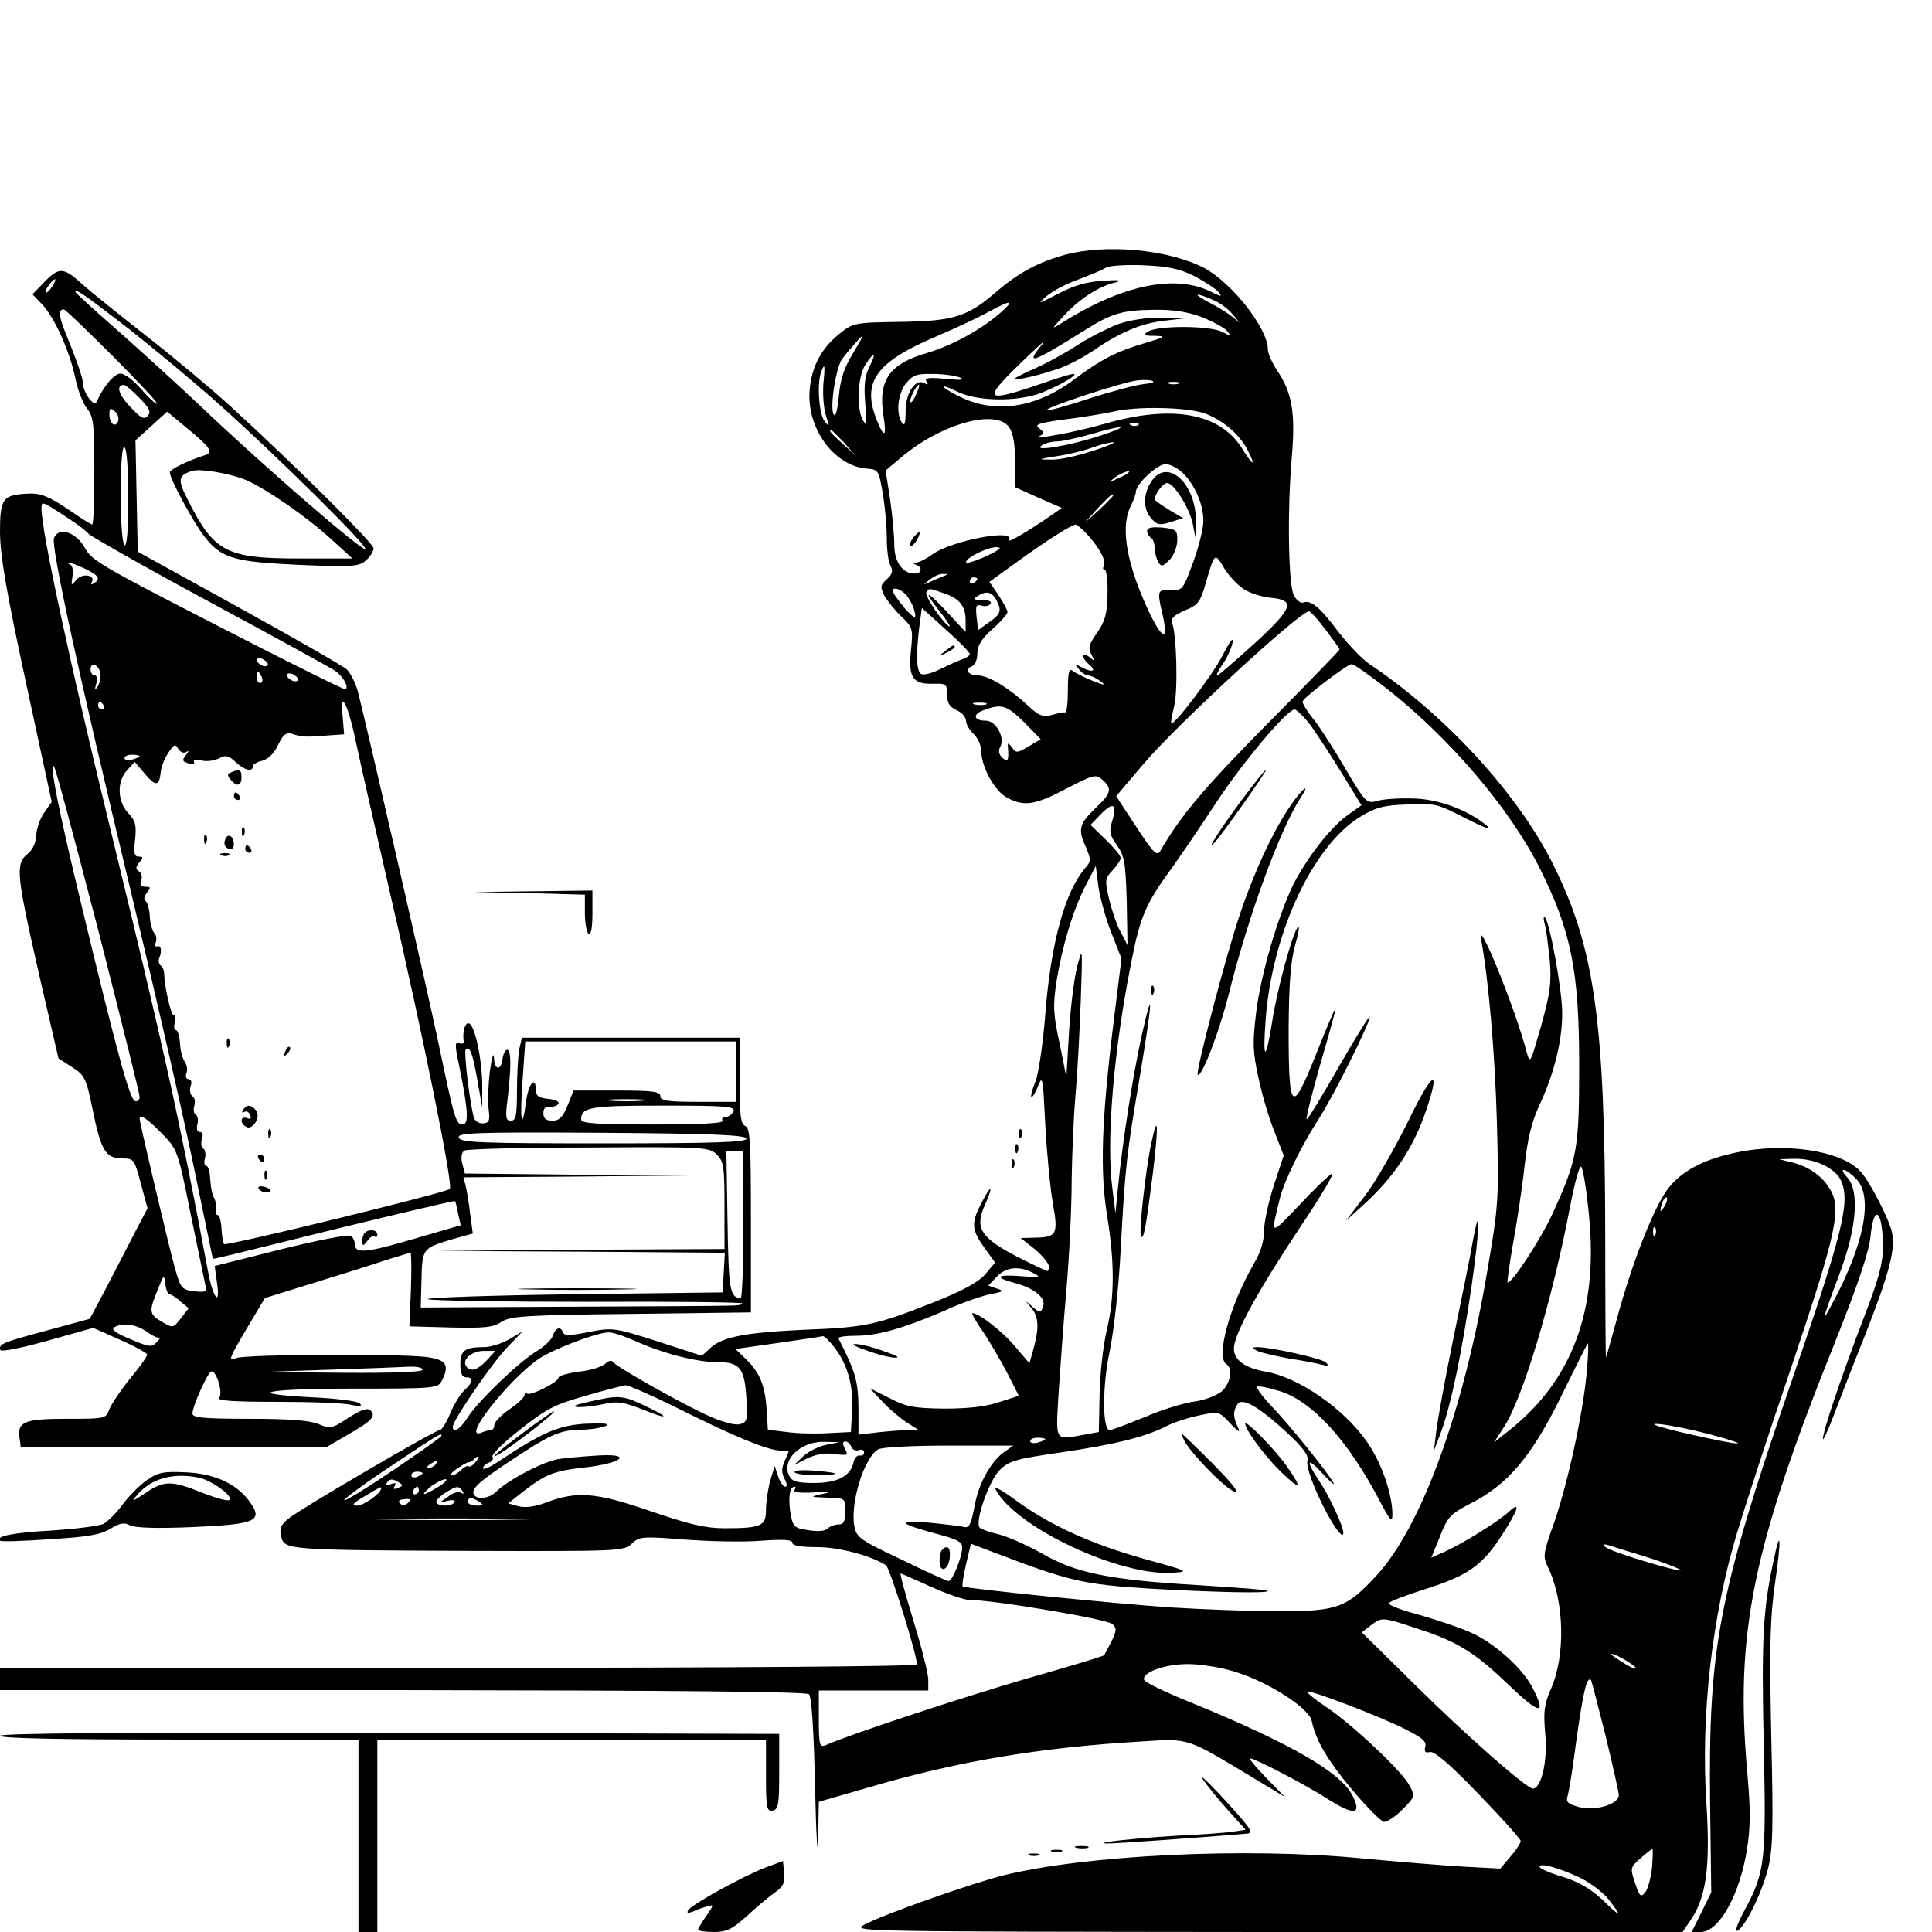 <?xml version="1.0" standalone="no"?>
<!DOCTYPE svg PUBLIC "-//W3C//DTD SVG 20010904//EN"
 "http://www.w3.org/TR/2001/REC-SVG-20010904/DTD/svg10.dtd">
<svg version="1.0" xmlns="http://www.w3.org/2000/svg"
 width="512pt" height="512pt" viewBox="0 0 512 512"
 preserveAspectRatio="xMidYMid meet">
<g transform="translate(0,512) scale(0.1,-0.1)"
fill="#000000" stroke="none">
<path d="M2823 4445 c-72 -20 -122 -47 -180 -96 -78 -68 -114 -80 -257 -82
-122 -2 -125 -2 -163 -33 -51 -41 -77 -96 -78 -164 0 -96 71 -186 153 -192 29
-2 31 -5 41 -63 6 -34 11 -87 11 -119 0 -32 4 -65 10 -75 7 -14 5 -23 -10 -36
-17 -16 -18 -20 -6 -44 8 -14 28 -39 45 -55 30 -29 31 -32 25 -91 -7 -71 5
-89 61 -87 32 1 35 -1 35 -29 0 -22 6 -32 25 -41 14 -6 25 -19 25 -28 0 -9 9
-25 20 -35 11 -10 20 -30 20 -44 1 -44 36 -108 69 -125 45 -24 73 -20 157 24
73 38 79 39 96 23 25 -22 23 -35 -13 -69 -49 -46 -53 -61 -33 -105 15 -35 16
-41 2 -57 -55 -62 -93 -198 -108 -391 -6 -78 -18 -157 -26 -177 -8 -20 -13
-38 -11 -41 3 -2 11 11 18 29 12 30 13 23 19 -102 4 -74 13 -168 20 -208 15
-84 11 -91 -50 -92 l-35 -1 38 -30 c20 -17 37 -38 37 -46 0 -8 -3 -13 -7 -11
-174 81 -195 104 -162 177 23 52 16 54 -11 1 -27 -52 -25 -70 9 -117 l28 -39
-26 -31 c-18 -21 -60 -44 -141 -76 -147 -58 -177 -65 -338 -71 -155 -7 -218
-19 -249 -48 l-23 -21 -117 38 c-116 37 -119 37 -183 25 -48 -10 -65 -10 -68
-1 -6 17 -20 13 -27 -9 -3 -10 -23 -29 -43 -41 -47 -28 -157 -134 -183 -176
-20 -31 -39 -43 -39 -24 0 17 103 167 143 209 l42 44 -35 -21 c-19 -11 -49
-21 -67 -21 -51 0 -63 -9 -63 -46 0 -24 5 -34 15 -34 21 0 19 -13 -4 -34 -11
-10 -28 -38 -38 -62 -10 -24 -22 -44 -28 -44 -12 0 -365 -206 -400 -234 -21
-17 -25 -27 -20 -48 9 -35 13 -36 499 -38 397 -1 409 -1 430 19 20 19 28 20
141 11 66 -5 157 -7 203 -3 58 4 82 3 82 -6 0 -7 23 -11 65 -11 58 0 142 -22
183 -48 10 -7 82 -236 82 -263 0 -5 -470 -9 -1215 -9 l-1215 0 0 -30 0 -29
1067 0 c734 -1 1070 -4 1077 -11 7 -7 13 -102 16 -248 3 -130 7 -192 8 -137
l2 100 128 37 c237 70 456 107 728 123 126 8 118 10 286 -91 l93 -56 -50 51
c-27 28 -46 51 -42 51 13 0 144 -68 208 -109 68 -43 89 -40 63 11 -32 62 -164
138 -430 247 -65 26 -120 53 -122 59 -6 20 55 42 116 42 33 0 90 -9 127 -21
87 -27 193 -95 201 -129 11 -53 44 -108 109 -185 37 -44 74 -81 82 -83 7 -2
29 12 49 32 34 34 34 36 20 63 -19 38 -152 163 -221 209 -30 20 -53 39 -51 41
6 6 192 -65 259 -99 46 -23 58 -33 54 -47 -3 -14 0 -17 12 -14 12 3 54 -33
129 -111 62 -64 112 -120 112 -125 0 -5 -12 -24 -27 -41 l-27 -32 -95 5 c-53
3 -175 13 -271 22 -309 30 -737 9 -955 -46 -91 -24 -313 -102 -365 -130 -34
-18 -10 -18 1067 -19 l1102 0 19 28 c44 62 55 144 44 315 -15 231 15 496 82
717 19 63 84 264 146 445 119 355 132 415 97 468 -21 33 -57 57 -100 67 l-32
8 37 1 c57 2 114 -25 128 -60 23 -56 4 -135 -134 -535 -192 -560 -219 -699
-214 -1118 l3 -231 -26 -53 -26 -52 24 0 c49 0 104 99 123 221 9 56 9 105 1
196 -34 374 12 600 236 1156 58 146 86 230 90 270 9 91 33 70 33 -29 0 -42
-12 -86 -51 -187 -56 -146 -109 -302 -108 -320 0 -7 11 17 25 53 14 36 51 133
84 215 66 168 84 234 74 279 -8 36 -57 131 -82 160 -46 52 -176 76 -302 57
-99 -16 -168 -48 -208 -99 -37 -46 -97 -198 -137 -347 -15 -55 -28 -101 -29
-102 -1 -1 -2 147 -2 330 -1 564 -28 757 -140 980 -93 185 -284 393 -486 528
-20 14 -57 53 -83 87 -48 64 -71 83 -92 75 -6 -2 -17 6 -24 19 -15 28 -18 228
-5 373 9 112 0 165 -40 224 -13 20 -24 44 -24 55 0 56 -96 178 -171 217 -95
48 -257 63 -366 34z m343 -57 c27 -15 56 -33 63 -42 11 -13 8 -13 -20 1 -95
47 -235 18 -394 -82 -30 -19 -30 -19 5 19 41 44 90 76 134 87 23 6 15 8 -31 5
-45 -3 -78 -13 -120 -35 -51 -27 -55 -28 -31 -7 15 13 53 34 85 45 32 12 65
26 73 31 8 6 53 9 100 7 68 -3 95 -9 136 -29z m47 -62 c18 -7 41 -24 52 -37
l20 -24 -20 16 c-11 9 -38 26 -60 37 -45 24 -41 29 8 8z m-563 -36 c-52 -45
-128 -86 -192 -105 -101 -29 -131 -72 -117 -165 9 -57 3 -63 -16 -17 -43 104
-6 157 160 227 44 19 103 46 130 61 66 36 77 36 35 -1z m534 -10 c30 -12 60
-28 68 -37 12 -15 11 -15 -12 -3 -30 17 -168 18 -196 2 -17 -10 -14 -12 16
-12 32 -1 29 -3 -25 -19 -75 -22 -115 -42 -189 -97 -101 -76 -211 -92 -305
-44 -23 11 -41 23 -41 25 0 3 15 -2 33 -11 52 -28 162 -30 227 -5 30 12 66 30
80 41 20 15 3 12 -78 -16 -152 -52 -160 -46 -60 51 45 44 73 69 62 55 -50 -60
-31 -54 111 35 71 45 100 53 182 54 50 1 89 -5 127 -19z m-925 -99 c-22 -36
-32 -66 -36 -111 -4 -40 -9 -57 -14 -48 -10 19 6 124 23 147 18 24 51 61 54
61 2 0 -11 -22 -27 -49z m45 -33 c-12 -24 -15 -48 -11 -97 4 -50 3 -61 -6 -45
-18 31 -14 116 6 147 24 37 31 34 11 -5z m-122 -47 c-2 -27 1 -65 7 -83 10
-30 9 -31 -4 -14 -15 20 -20 100 -9 130 10 26 11 19 6 -33z m363 18 c14 -6 1
-7 -39 -3 -45 4 -56 3 -51 -7 6 -8 4 -10 -4 -5 -24 15 -51 -24 -51 -73 0 -33
-3 -42 -10 -31 -16 25 -11 76 11 104 18 22 28 26 72 25 29 0 61 -5 72 -10z
m485 -17 c-19 -2 -84 -19 -143 -38 -60 -20 -111 -34 -113 -31 -7 6 202 75 241
79 17 2 35 1 40 -2 6 -3 -6 -6 -25 -8z m93 1 c-7 -2 -19 -2 -25 0 -7 3 -2 5
12 5 14 0 19 -2 13 -5z m-695 -28 c-6 -14 -13 -23 -15 -21 -5 5 15 46 22 46 3
0 -1 -11 -7 -25z m763 -50 c48 -17 93 -55 115 -97 24 -47 15 -44 -16 6 -59 92
-186 114 -362 63 -80 -23 -201 -45 -170 -31 10 5 9 9 -4 19 -14 10 -3 14 72
24 49 6 105 16 124 20 59 15 194 12 241 -4z m-517 -37 c11 -15 16 -45 16 -91
l0 -68 62 -28 62 -27 -30 -21 c-58 -40 -116 -74 -110 -64 19 31 -151 -1 -203
-38 -16 -12 -35 -21 -43 -22 -10 0 -10 -2 0 -6 18 -7 15 -23 -5 -23 -31 0 -53
31 -53 76 0 24 -5 78 -11 120 l-12 77 39 33 c105 90 253 132 288 82z m343 6
c-3 -3 -12 -4 -19 -1 -8 3 -5 6 6 6 11 1 17 -2 13 -5z m-102 -29 c-80 -26
-179 -43 -155 -26 8 6 26 11 40 11 14 0 54 9 90 19 91 27 110 24 25 -4z m-679
-17 l29 -33 -32 29 c-31 28 -38 36 -30 36 2 0 16 -15 33 -32z m659 -23 c-38
-13 -88 -24 -110 -23 -36 0 -35 1 15 9 30 4 73 15 95 23 22 8 47 14 55 14 8 0
-16 -11 -55 -23z m241 -60 c32 -32 54 -85 53 -127 0 -18 -12 -67 -27 -108 -27
-73 -28 -75 -60 -74 -35 2 -36 -1 -21 -65 19 -83 -7 -62 -51 41 -48 112 -59
198 -33 248 7 14 13 30 13 36 0 21 57 74 79 74 12 0 33 -11 47 -25z m-147 1
c-2 -2 -15 -9 -29 -15 -24 -11 -24 -11 -6 3 16 13 49 24 35 12z m-39 -59 c0
-2 -17 -19 -37 -38 l-38 -34 34 38 c33 34 41 42 41 34z m-68 -104 c32 -35 51
-71 43 -83 -3 -6 -2 -10 3 -10 4 0 8 -29 7 -64 -1 -53 -6 -71 -27 -102 -22
-31 -25 -41 -16 -58 10 -19 10 -20 -5 -7 -10 7 -17 9 -17 3 0 -5 7 -15 15 -22
22 -18 11 -24 -17 -9 -21 11 -22 11 -9 -4 7 -10 19 -17 25 -17 7 0 21 -7 32
-15 16 -12 12 -12 -21 1 -22 9 -46 21 -52 26 -10 8 -13 -3 -13 -51 0 -33 -3
-60 -7 -59 -5 1 -21 -2 -36 -7 -24 -6 -34 -2 -65 27 -47 44 -103 78 -130 78
-26 0 -37 16 -17 24 9 3 15 18 15 34 0 21 11 39 40 65 22 19 40 40 40 45 0 5
-11 25 -24 45 l-24 35 76 55 c79 57 143 97 153 97 3 0 17 -12 31 -27z m-233
-37 c-17 -15 -89 -44 -89 -36 0 12 55 39 79 40 8 0 12 -2 10 -4z m650 -109
c17 -10 47 -19 67 -21 68 -6 62 -26 -40 -120 -52 -47 -97 -86 -100 -86 -4 0 2
12 13 28 11 15 23 41 27 57 4 19 -5 9 -25 -30 -26 -52 -130 -189 -137 -182 -2
1 2 23 8 47 10 44 6 190 -6 220 -4 11 6 20 33 32 36 14 42 22 57 75 23 79 23
80 49 36 13 -21 37 -46 54 -56z m-799 36 c-8 -3 -24 -10 -35 -15 -20 -9 -20
-9 -1 6 11 9 27 16 35 15 14 0 14 -1 1 -6z m90 -7 c0 -3 -4 -8 -10 -11 -5 -3
-10 -1 -10 4 0 6 5 11 10 11 6 0 10 -2 10 -4z m-188 -43 c8 -10 18 -28 21 -41
5 -19 3 -21 -9 -11 -8 7 -24 25 -35 41 -16 21 -17 28 -6 28 8 0 21 -8 29 -17z
m99 5 c42 -14 58 -34 58 -73 l0 -30 -49 53 c-56 60 -66 60 -19 1 17 -21 28
-39 26 -39 -12 0 -68 81 -62 90 8 12 5 12 46 -2z m139 -17 c15 -29 13 -38 -19
-60 l-29 -21 -4 35 c-3 30 -1 34 13 30 10 -3 20 -1 24 5 4 6 -5 10 -22 10 -22
0 -25 2 -13 10 23 15 38 12 50 -9z m-70 -144 c0 -4 -8 -10 -17 -13 -10 -3 -36
-15 -59 -26 -23 -12 -46 -18 -53 -14 -12 8 -14 46 -5 123 l7 52 63 -57 c35
-31 64 -61 64 -65z m943 64 c20 -26 37 -50 37 -52 0 -3 -87 -92 -193 -199
-165 -167 -228 -241 -282 -335 -9 -15 -18 -6 -64 64 l-53 81 72 85 c89 105
415 405 439 405 4 0 24 -22 44 -49z m161 -155 c166 -130 326 -317 406 -476 84
-168 105 -273 105 -525 0 -221 -5 -248 -71 -392 -31 -68 -111 -190 -119 -181
-1 2 5 48 15 104 10 55 24 146 30 202 8 74 19 119 40 164 39 84 60 169 60 243
0 61 -33 242 -46 254 -4 3 -4 -5 0 -19 4 -14 9 -57 13 -95 5 -59 1 -88 -23
-174 -28 -98 -29 -102 -38 -70 -30 117 -137 378 -120 294 18 -96 36 -297 41
-480 5 -203 5 -216 -26 -396 -62 -367 -173 -673 -292 -803 -80 -87 -103 -96
-261 -96 -73 0 -200 5 -283 10 -150 10 -546 50 -554 56 -2 2 2 28 9 58 l13 55
66 -25 c194 -74 232 -83 408 -94 176 -10 319 -13 312 -6 -2 3 -83 9 -180 15
-238 14 -326 32 -414 82 -38 22 -90 45 -115 52 -25 6 -49 14 -53 18 -16 12 24
126 53 154 25 24 44 29 162 46 142 21 221 40 278 69 19 10 59 23 88 29 52 11
53 11 83 -22 21 -22 27 -25 20 -10 -13 26 -14 43 -2 61 12 20 56 -5 131 -74
44 -41 59 -62 55 -75 -4 -10 9 -51 29 -94 32 -70 66 -119 66 -97 0 18 -39 101
-65 139 -36 54 -31 63 11 17 19 -21 32 -32 28 -24 -13 25 -115 152 -163 202
-25 26 -42 50 -40 53 3 3 29 -2 58 -11 87 -25 184 -132 266 -289 29 -55 35
-62 35 -38 0 53 -29 137 -66 190 -61 89 -182 173 -270 188 -56 10 -84 31 -84
61 0 37 59 146 175 321 56 83 94 148 85 143 -9 -5 -49 -43 -88 -85 -77 -81
-75 -81 -50 20 12 47 57 139 106 215 37 58 132 248 132 265 0 6 -37 -54 -82
-132 -45 -79 -83 -141 -85 -139 -3 2 14 68 36 146 23 78 41 145 41 148 -1 4
-24 -51 -52 -121 -65 -163 -73 -156 -73 68 1 117 5 176 17 219 9 32 13 55 8
50 -14 -14 -57 -171 -69 -254 -17 -105 -25 -102 -17 7 17 229 124 460 250 538
41 25 62 31 125 33 73 4 80 2 156 -37 48 -25 70 -32 55 -19 -50 42 -131 72
-200 72 -36 1 -77 -2 -92 -7 -26 -7 -30 -3 -82 85 -30 51 -68 111 -85 132 -18
22 -30 43 -29 47 4 12 119 99 130 99 6 0 47 -29 92 -64z m-1061 -43 c-7 -2
-21 -2 -30 0 -10 3 -4 5 12 5 17 0 24 -2 18 -5z m101 -47 l44 -45 -32 -19
c-30 -18 -34 -18 -44 -3 -10 13 -12 14 -11 1 3 -36 0 -41 -15 -28 -9 9 -11 19
-5 29 13 25 -12 69 -38 69 -33 0 -37 17 -6 28 48 18 61 13 107 -32z m753 0
c15 -19 53 -77 84 -127 l57 -93 -39 -28 c-44 -32 -106 -112 -142 -183 -40 -82
-86 -238 -98 -338 -10 -81 -9 -104 6 -173 9 -43 28 -108 42 -142 l25 -64 -26
-79 c-14 -43 -26 -97 -26 -120 0 -27 -9 -58 -26 -86 -65 -112 -103 -250 -74
-268 18 -11 11 -51 -12 -72 -13 -11 -44 -23 -71 -27 -26 -3 -86 -21 -132 -41
-47 -19 -89 -35 -94 -35 -20 0 -20 117 0 210 11 55 24 169 29 270 12 220 15
247 51 459 34 204 36 247 4 104 -23 -105 -50 -277 -62 -398 l-7 -70 -8 65
c-17 127 3 368 52 610 22 111 38 147 102 235 24 33 78 112 119 175 70 107 190
250 210 250 4 0 21 -16 36 -34z m-519 -260 c-9 -29 -8 -38 12 -66 20 -28 23
-46 26 -149 l2 -116 -18 35 c-11 19 -24 59 -31 88 -11 49 -11 54 9 75 12 13
22 28 22 33 0 6 -18 28 -40 49 l-40 39 27 28 c33 34 44 28 31 -16z m-2 -300
l26 -66 -22 -178 c-31 -254 -35 -387 -16 -504 20 -124 20 -215 -1 -303 -9 -38
-18 -115 -19 -170 l-2 -100 -38 -7 c-80 -14 -76 -21 -69 105 4 61 13 187 21
278 8 92 14 222 14 290 1 68 5 169 10 224 5 55 11 168 14 250 5 146 5 148 -9
95 -8 -30 -18 -109 -22 -175 l-7 -120 -18 90 c-17 78 -18 100 -8 165 15 93 44
190 78 255 l26 50 7 -56 c5 -31 20 -86 35 -123z m1265 -747 c25 -251 -44 -437
-212 -570 l-40 -32 24 37 c51 74 131 341 178 589 14 72 26 113 30 104 5 -8 14
-65 20 -128z m709 96 c45 -48 20 -174 -65 -331 -29 -55 -28 -48 22 86 43 115
51 214 19 249 -27 30 -5 26 24 -4z m-509 -72 c-12 -20 -14 -14 -5 12 4 9 9 14
11 11 3 -2 0 -13 -6 -23z m-24 -75 c-3 -8 -6 -5 -6 6 -1 11 2 17 5 13 3 -3 4
-12 1 -19z m-1648 -102 c21 -11 17 -12 -33 -8 -65 5 -73 -3 -17 -18 53 -14 84
-40 75 -63 -6 -17 -7 -17 -28 0 -21 18 -21 18 -3 -3 20 -24 21 -53 6 -108
l-11 -39 -39 46 c-34 40 -95 87 -112 87 -3 0 10 -24 30 -52 19 -29 48 -79 64
-110 l29 -57 -53 -17 c-35 -12 -82 -17 -145 -17 -81 1 -101 5 -145 28 l-52 26
35 -37 c19 -20 49 -45 65 -55 l30 -19 -30 0 c-16 0 -52 -3 -80 -6 l-50 -6 0
73 c-1 70 -8 94 -53 182 -2 4 18 7 45 7 59 0 128 20 235 66 43 20 98 39 121
44 37 7 39 9 19 15 l-23 8 22 23 c25 27 61 30 98 10z m-1053 -181 c75 -33 161
-55 217 -55 58 0 70 -16 75 -95 4 -56 2 -64 -16 -69 -12 -4 -43 4 -78 19 -69
30 -252 133 -260 146 -3 5 -12 3 -20 -5 -8 -8 -39 -18 -69 -21 -30 -4 -55 -11
-55 -16 0 -12 -76 -50 -84 -42 -3 4 -6 2 -6 -4 0 -6 -18 -23 -40 -38 -22 -15
-40 -34 -40 -41 0 -8 -4 -14 -9 -14 -5 0 -17 -3 -26 -7 -54 -20 73 141 153
196 37 25 151 69 184 70 10 1 43 -10 74 -24z m527 -18 c34 -45 49 -101 45
-167 l-3 -55 -60 -3 c-33 -2 -82 -1 -110 3 l-50 6 -3 47 c-3 67 -18 104 -53
138 l-30 29 113 16 c62 9 116 17 119 18 4 0 18 -14 32 -32z m1992 -64 c-10
-110 -50 -292 -86 -397 -30 -84 -31 -90 -16 -121 43 -90 46 -233 7 -321 -18
-42 -20 -60 -15 -119 7 -70 -10 -145 -33 -145 -16 0 -177 141 -315 278 l-138
136 23 18 c30 23 31 23 124 -8 106 -34 153 -63 245 -152 81 -77 98 -78 60 -4
-27 52 -102 119 -164 146 -29 13 -89 33 -134 46 -46 12 -83 26 -83 31 0 4 44
21 98 38 113 36 150 62 203 144 44 68 50 91 17 60 -28 -25 -120 -83 -169 -105
l-36 -16 23 56 c20 52 28 60 80 87 101 51 164 127 242 286 37 76 69 139 70
139 2 0 1 -35 -3 -77z m-2915 32 c-25 -27 -45 -32 -55 -15 -11 18 16 40 48 40
l30 0 -23 -25z m508 -128 c148 -74 231 -108 267 -111 14 0 25 -2 25 -3 0 -1
-5 -13 -11 -26 -8 -18 -8 -30 0 -46 7 -12 8 -21 2 -21 -5 0 -14 12 -19 28 l-9
27 -12 -40 c-6 -22 -11 -56 -11 -76 0 -43 -12 -49 -110 -49 -50 0 -93 10 -198
46 -146 50 -194 53 -278 21 -27 -10 -51 -13 -69 -9 l-28 8 39 31 c60 46 81 55
163 64 99 11 130 37 39 32 -35 -2 -82 -6 -104 -9 -40 -5 -137 -55 -170 -88
-17 -17 -50 -21 -58 -7 -9 14 15 36 94 88 107 71 133 83 187 84 26 0 57 5 68
10 14 6 -2 8 -52 6 -73 -4 -116 -23 -235 -102 -21 -14 -38 -21 -38 -16 0 5 7
12 16 15 8 3 13 10 9 16 -3 5 30 38 74 72 69 55 92 66 173 89 51 15 99 27 106
28 7 0 70 -27 140 -62z m2733 -68 c122 -33 88 -32 -57 1 -82 19 -110 29 -76
26 29 -3 88 -15 133 -27z m-3361 -4 c0 -5 -165 -118 -225 -154 -77 -46 -9 8
105 83 117 78 120 79 120 71z m1600 -9 c0 -2 -9 -6 -20 -9 -11 -3 -20 -1 -20
4 0 5 9 9 20 9 11 0 20 -2 20 -4z m-581 -15 c-20 -4 -47 -18 -60 -30 l-24 -23
34 17 c23 11 47 15 72 12 36 -5 38 -4 28 14 -7 13 -6 19 1 19 6 0 13 -6 16
-14 3 -8 12 -12 20 -9 8 3 14 0 14 -6 0 -6 -5 -10 -12 -8 -6 1 -14 -7 -16 -18
-7 -36 -42 -55 -104 -55 -45 0 -59 4 -66 18 -23 42 29 93 93 91 l40 -1 -36 -7z
m468 -22 c-31 -24 -61 -77 -72 -129 -12 -63 -16 -71 -33 -66 -9 2 -51 7 -92
11 -86 7 -78 -3 23 -30 53 -14 67 -21 67 -36 0 -24 -26 -89 -36 -89 -4 0 -60
25 -125 57 -110 52 -119 58 -125 89 -11 62 26 181 63 203 11 6 91 10 188 10
l170 0 -28 -20z m-1397 -24 c-7 -9 -15 -13 -18 -11 -2 3 -11 -1 -19 -9 -8 -8
-20 -15 -26 -15 -6 0 0 8 13 17 14 10 28 18 32 18 3 0 10 3 14 8 14 13 17 7 4
-8z m-105 -5 c-3 -5 -12 -10 -18 -10 -7 0 -6 4 3 10 19 12 23 12 15 0z m-35
-24 c0 -2 -7 -6 -15 -10 -8 -3 -15 -1 -15 4 0 6 7 10 15 10 8 0 15 -2 15 -4z
m-62 -25 c11 -7 10 -9 -3 -14 -11 -5 -14 -3 -9 5 5 8 2 9 -10 5 -10 -4 -15 -3
-11 3 7 12 16 12 33 1z m104 -11 c-41 -25 -51 -26 -21 0 13 10 31 19 39 20 8
0 0 -9 -18 -20z m-152 -5 c0 -12 -46 -45 -64 -45 -16 0 -11 6 19 24 47 28 45
27 45 21z m100 -5 c0 -5 -5 -10 -11 -10 -5 0 -7 5 -4 10 3 6 8 10 11 10 2 0 4
-4 4 -10z m116 -2 c4 -7 3 -8 -4 -4 -7 4 -22 0 -34 -10 l-23 -16 23 5 c12 3
20 1 16 -4 -6 -11 -38 -12 -47 -2 -4 3 5 15 20 25 33 21 39 22 49 6z m879 3
c-3 -6 18 -8 52 -6 47 3 51 2 23 -4 -35 -8 -35 -8 13 -10 47 -1 47 -1 47 -36
0 -27 -4 -35 -18 -35 -10 0 -23 -5 -29 -11 -7 -7 -26 -8 -52 -4 -38 6 -40 9
-47 50 -5 40 -1 65 12 65 3 0 3 -4 -1 -9z m-1024 -34 c-7 -7 -14 -8 -21 -1 -6
6 -2 10 12 11 16 2 18 -1 9 -10z m189 3 c12 -8 11 -10 -7 -10 -13 0 -23 5 -23
10 0 13 11 13 30 0z m103 -47 c-95 -2 -251 -2 -345 0 -95 1 -18 3 172 3 190 0
267 -2 173 -3z m2987 -98 c47 -15 89 -31 94 -36 9 -8 -125 30 -181 52 -24 9
-33 21 -10 14 6 -2 50 -16 97 -30z m-1893 -80 c42 -19 88 -35 102 -35 65 0
366 -51 379 -64 12 -11 11 -18 -3 -47 -10 -19 -18 -35 -20 -36 -1 -2 -93 -30
-206 -62 -171 -50 -466 -147 -531 -176 -16 -6 -18 0 -18 69 l0 76 145 0 145 0
0 29 c0 16 -18 86 -39 155 -21 69 -37 126 -34 126 2 0 38 -16 80 -35z m1868
-215 c3 -5 -10 -1 -29 11 -20 12 -36 23 -36 25 0 7 58 -25 65 -36z m-80 -180
c19 -79 35 -150 35 -157 0 -25 -63 -43 -105 -32 -32 9 -36 14 -30 32 3 12 13
69 20 127 20 145 30 188 41 178 2 -2 19 -69 39 -148z m123 -350 c-3 -27 -11
-56 -18 -65 -12 -14 -15 -11 -27 25 -13 39 -13 41 14 65 15 13 30 25 32 25 2
0 1 -22 -1 -50z m-191 -26 c28 -14 63 -40 77 -59 37 -48 32 -48 -17 0 -31 29
-63 48 -105 61 -34 10 -62 22 -62 27 0 11 49 -2 107 -29z"/>
<path d="M2963 4261 c-28 -11 -76 -35 -105 -54 -29 -19 -79 -47 -110 -61 -32
-14 -58 -27 -58 -29 0 -7 66 9 118 27 23 8 61 28 85 44 74 51 130 75 192 82
l60 7 -65 1 c-41 1 -84 -6 -117 -17z"/>
<path d="M2420 3695 c-7 -9 -10 -18 -7 -21 3 -3 10 4 17 15 13 25 8 27 -10 6z"/>
<path d="M3058 3853 c-27 -31 -31 -77 -10 -103 17 -21 23 -23 53 -14 l34 11
-37 22 c-21 13 -38 25 -38 28 0 13 22 43 33 43 18 0 59 -66 68 -108 l7 -37 1
43 c2 93 -67 164 -111 115z"/>
<path d="M3040 3713 c0 -6 5 -15 10 -18 6 -3 10 -16 10 -28 0 -12 5 -29 10
-37 8 -13 12 -11 30 7 11 12 20 35 20 52 0 26 -3 29 -40 33 -27 2 -40 0 -40
-9z"/>
<path d="M2504 3394 c-18 -14 -18 -15 4 -4 12 6 22 13 22 15 0 8 -5 6 -26 -11z"/>
<path d="M3732 2149 c-35 -71 -86 -160 -114 -197 l-51 -67 44 40 c83 75 135
153 169 254 39 116 16 102 -48 -30z"/>
<path d="M3903 1830 c-6 -36 -30 -153 -52 -260 -22 -107 -42 -217 -45 -245
l-6 -50 20 53 c26 72 54 207 80 385 22 153 24 232 3 117z"/>
<path d="M3330 1541 c8 -5 47 -14 85 -21 39 -6 79 -14 90 -17 15 -4 17 -2 9 6
-10 11 -147 41 -182 41 -15 -1 -15 -2 -2 -9z"/>
<path d="M3300 1347 c0 -16 51 -85 94 -127 53 -51 59 -47 17 13 -30 44 -111
126 -111 114z"/>
<path d="M3139 1301 c20 -36 111 -129 133 -134 14 -4 -6 21 -57 73 -44 44 -81
80 -83 80 -1 0 2 -9 7 -19z"/>
<path d="M2639 1172 c53 -100 328 -229 468 -220 46 3 44 4 -72 36 -141 39
-255 91 -343 156 -38 28 -59 39 -53 28z"/>
<path d="M3290 2999 c-57 -77 -95 -137 -73 -114 18 18 143 195 138 195 -3 0
-32 -37 -65 -81z"/>
<path d="M3422 2988 c-47 -68 -97 -175 -135 -288 -37 -107 -119 -421 -113
-428 10 -10 59 117 85 224 51 201 133 426 189 512 26 40 4 23 -26 -20z"/>
<path d="M3051 2494 c0 -11 3 -14 6 -6 3 7 2 16 -1 19 -3 4 -6 -2 -5 -13z"/>
<path d="M3051 2090 c-15 -69 -34 -241 -27 -247 7 -8 13 25 31 166 16 132 14
166 -4 81z"/>
<path d="M2300 1540 c30 -11 64 -19 75 -18 11 0 -5 8 -35 18 -30 11 -64 19
-75 18 -11 0 5 -8 35 -18z"/>
<path d="M1560 1405 c-40 -9 -47 -13 -25 -14 17 0 48 4 69 9 33 7 50 4 98 -15
72 -29 76 -23 6 10 -59 28 -69 28 -148 10z"/>
<path d="M1394 1329 c-71 -53 -101 -79 -74 -64 33 18 158 115 148 115 -3 0
-36 -23 -74 -51z"/>
<path d="M2106 1218 c3 -4 31 -8 62 -7 66 1 60 6 -15 12 -29 2 -50 0 -47 -5z"/>
<path d="M2497 1013 c-4 -3 -7 -17 -7 -30 0 -34 24 -24 27 10 2 26 -6 34 -20
20z"/>
<path d="M119 4374 l-33 -34 26 -27 c33 -35 73 -124 88 -197 6 -30 20 -66 31
-79 17 -22 19 -42 19 -166 0 -78 -2 -141 -6 -141 -3 0 -33 19 -66 42 -48 32
-70 41 -100 40 -72 -3 -78 -12 -78 -105 1 -63 17 -156 69 -397 l68 -315 -20
-29 c-11 -15 -20 -42 -21 -60 -1 -19 -9 -38 -23 -49 -33 -26 -29 -57 30 -317
l52 -225 36 -23 c34 -22 37 -29 54 -110 22 -110 35 -132 78 -132 32 0 33 -2
50 -66 l18 -66 -32 -61 c-17 -34 -52 -100 -76 -147 l-45 -85 -114 -31 c-119
-32 -128 -36 -123 -52 2 -5 58 6 125 25 l121 34 72 -32 c39 -17 71 -35 71 -39
0 -5 -20 -33 -45 -63 -25 -31 -49 -67 -55 -81 -9 -26 -11 -26 -114 -26 -112 0
-131 -8 -124 -52 l3 -23 405 0 405 0 57 33 c64 37 75 49 60 64 -8 8 -25 2 -58
-19 -44 -29 -48 -30 -80 -17 -24 10 -78 14 -184 14 -120 0 -150 3 -150 14 0
18 38 104 49 111 13 7 33 -56 22 -69 -7 -8 36 -11 152 -11 89 0 178 -3 197 -8
25 -5 31 -4 23 4 -6 6 -63 13 -126 16 -190 10 -122 23 113 23 207 0 220 1 230
19 23 44 13 58 -42 65 -83 9 -474 7 -502 -3 -22 -9 -20 -3 26 75 l50 84 132
41 c72 22 158 49 190 60 33 10 61 19 64 19 2 0 3 -44 1 -97 l-4 -98 109 -3
c90 -2 113 0 135 15 23 15 63 18 344 21 l317 4 0 245 c0 207 -2 244 -15 249
-12 5 -15 28 -15 120 l0 114 -289 0 -288 0 -7 -31 c-3 -17 -6 -67 -6 -110 0
-66 -3 -79 -16 -79 -13 0 -15 8 -10 48 11 90 11 137 1 140 -5 1 -11 -9 -13
-23 -4 -34 -22 -32 -23 3 -1 15 -6 -2 -11 -38 -4 -36 -6 -81 -3 -100 4 -30 1
-36 -15 -37 -10 -1 -21 6 -24 15 -11 37 -27 174 -22 180 11 10 18 -6 31 -80
l13 -73 0 55 c0 71 -19 162 -35 168 -11 3 -18 -23 -14 -50 0 -4 -5 -5 -13 -2
-10 4 -11 -6 0 -56 25 -122 27 -160 10 -160 -18 0 -22 15 -66 225 -28 134
-183 809 -211 920 -6 24 -20 51 -30 61 -10 9 -139 83 -286 164 l-268 148 -3
148 -3 147 42 38 42 38 47 -39 c69 -57 76 -68 54 -76 -47 -15 -94 -38 -94 -46
0 -17 63 -133 91 -169 46 -59 78 -68 253 -76 142 -6 158 -4 176 12 11 10 20
24 20 32 0 13 -205 217 -380 377 -47 43 -146 126 -220 184 -74 58 -151 120
-170 137 -51 47 -63 48 -101 9z m19 -14 c-7 -10 -14 -17 -17 -15 -4 4 18 35
25 35 2 0 -1 -9 -8 -20z m204 -112 c72 -57 179 -146 237 -198 161 -144 397
-378 389 -385 -7 -7 -268 218 -438 380 -58 55 -156 144 -218 199 -62 54 -112
100 -112 102 0 10 20 -4 142 -98z m-42 -73 c69 -69 121 -125 116 -125 -5 0
-24 18 -43 40 -19 22 -43 40 -54 40 -16 0 -45 -34 -63 -75 -7 -15 -36 25 -36
49 0 12 -16 58 -34 103 -31 74 -34 93 -17 93 4 0 62 -56 131 -125z m70 -110
c27 -28 31 -37 21 -48 -10 -10 -19 -4 -47 26 -31 33 -37 57 -15 57 4 0 22 -16
41 -35z m-57 -61 c-7 -19 -23 -7 -23 18 0 17 3 18 14 8 8 -6 12 -18 9 -26z
m27 -205 c0 -84 -4 -128 -10 -124 -6 4 -10 60 -10 136 0 84 4 128 10 124 6 -4
10 -60 10 -136z m314 48 c54 -24 161 -98 225 -157 l55 -50 -142 0 c-193 0
-225 17 -295 157 -27 52 -25 63 12 75 22 7 103 -7 145 -25z m-474 -100 c25
-16 50 -35 55 -42 6 -6 149 -88 320 -180 171 -92 320 -174 332 -182 21 -14 38
-42 29 -50 -2 -2 -154 73 -338 168 -304 156 -336 174 -353 207 -23 42 -70 57
-82 26 -8 -22 64 -355 202 -929 62 -258 137 -585 166 -725 29 -140 53 -256 53
-256 1 -1 80 18 176 42 215 54 464 113 466 111 1 -1 5 -16 8 -33 l7 -31 -127
-37 c-126 -37 -154 -39 -154 -12 0 8 -5 18 -11 21 -6 4 -89 -12 -185 -36
l-175 -44 6 -44 c10 -67 -11 -41 -24 31 -78 415 -115 580 -259 1173 -107 438
-182 788 -182 847 0 21 0 21 70 -25z m45 -134 c37 -18 43 -27 23 -39 -6 -4 -8
-3 -5 3 12 20 -27 25 -41 6 -13 -16 -14 -16 -10 9 3 15 0 29 -6 32 -6 2 -8 5
-4 5 4 1 23 -7 43 -16z m485 -254 c0 -4 -7 -6 -15 -3 -8 4 -15 10 -15 15 0 4
7 6 15 3 8 -4 15 -10 15 -15z m-444 -24 c2 -10 -2 -26 -7 -34 -8 -12 -9 -11
-4 7 4 13 2 22 -4 22 -6 0 -11 7 -11 16 0 22 23 12 26 -11z m428 -10 c3 -8 1
-15 -4 -15 -6 0 -10 7 -10 15 0 8 2 15 4 15 2 0 6 -7 10 -15z m96 -6 c0 -4 -7
-6 -15 -3 -8 4 -15 10 -15 15 0 4 7 6 15 3 8 -4 15 -10 15 -15z m154 -169 c10
-47 49 -220 87 -385 89 -384 171 -787 161 -796 -11 -10 -592 -152 -598 -146
-3 3 -6 21 -7 41 -1 20 -6 36 -10 36 -5 0 -7 8 -5 18 1 9 -1 23 -6 30 -4 7 -8
29 -9 48 -1 19 -5 34 -10 34 -5 0 -7 9 -4 20 3 11 1 23 -4 26 -6 3 -7 14 -4
25 4 11 2 19 -5 19 -7 0 -10 8 -7 20 3 11 1 23 -4 26 -6 3 -7 14 -4 24 3 10 1
21 -5 25 -6 4 -8 15 -5 26 4 11 2 19 -5 19 -7 0 -9 7 -6 16 4 9 1 22 -4 30 -6
7 -12 29 -13 48 -1 20 -6 36 -11 36 -4 0 -6 9 -3 20 3 11 2 20 -3 20 -7 0 -24
74 -25 110 0 8 -4 18 -9 21 -5 4 -7 13 -4 20 8 19 5 35 -6 31 -5 -2 -6 4 -3
11 3 8 1 19 -4 24 -5 5 -11 25 -12 44 -1 19 -6 37 -11 41 -6 4 -4 13 3 22 11
14 11 16 -4 16 -12 0 -15 5 -11 17 4 9 1 20 -6 24 -9 6 -9 11 1 23 11 13 11
16 -2 16 -11 0 -13 9 -9 45 4 38 1 50 -18 70 -29 31 -31 84 -3 114 l20 22 27
-32 c29 -34 38 -33 42 5 1 13 10 36 20 51 15 23 19 24 26 11 5 -9 15 -13 21
-9 8 5 8 2 -1 -9 -10 -13 -9 -16 8 -21 11 -3 17 -1 14 4 -3 6 5 7 19 4 14 -4
35 -1 47 5 18 10 25 8 44 -9 23 -22 46 -28 46 -12 0 5 11 12 25 15 16 4 32 20
42 42 14 28 21 34 38 29 24 -8 36 -9 94 -4 l43 3 -4 48 c-8 75 15 31 36 -72z
m-669 100 c3 -5 1 -10 -4 -10 -6 0 -11 5 -11 10 0 6 2 10 4 10 3 0 8 -4 11
-10z m95 -134 c0 -2 -9 -6 -20 -9 -11 -3 -20 -1 -20 4 0 5 9 9 20 9 11 0 20
-2 20 -4z m-110 -460 c60 -235 110 -434 110 -443 0 -8 -6 -13 -12 -11 -14 5
-45 116 -143 523 -62 257 -85 377 -72 364 4 -3 56 -198 117 -433z m1690 -376
l0 -80 -100 0 c-82 0 -100 3 -100 15 0 12 -19 15 -115 15 l-115 0 -16 -40
c-13 -31 -22 -40 -40 -40 -17 0 -24 6 -24 20 0 13 6 19 18 17 9 -1 19 3 22 8
3 6 -10 11 -27 13 -25 2 -33 8 -33 23 0 40 -20 17 -26 -31 -11 -84 -17 -48 -9
59 l7 101 279 0 279 0 0 -80z m-247 -77 c-24 -2 -62 -2 -85 0 -24 2 -5 4 42 4
47 0 66 -2 43 -4z m241 -28 c-4 -8 -13 -15 -21 -15 -8 0 -11 -4 -8 -10 4 -7
-60 -10 -184 -10 -150 0 -191 3 -191 13 0 33 23 37 217 37 167 0 192 -2 187
-15z m-1516 -58 c42 -43 43 -44 77 -213 19 -93 37 -178 39 -189 5 -19 1 -20
-29 -17 -33 4 -36 8 -50 56 -14 47 -95 391 -95 401 0 14 20 1 58 -38z m1550
-14 c3 -10 -77 -13 -376 -13 -330 0 -381 2 -386 15 -5 13 39 15 376 13 294 -2
382 -6 386 -15z m-78 -43 c18 -18 20 -33 20 -135 l0 -115 -382 -2 -383 -3 383
-2 383 -3 -3 -53 -3 -52 -400 -5 c-220 -3 -391 -9 -381 -13 11 -4 201 -7 424
-7 222 1 406 -1 409 -4 4 -3 -11 -6 -33 -6 -21 -1 -214 -2 -429 -3 l-390 -2 2
74 c2 83 3 83 82 107 l54 15 -7 52 c-3 29 -9 62 -12 75 l-6 22 298 2 299 3
-296 2 -297 3 -7 27 c-4 16 -2 29 6 34 7 4 155 8 330 8 308 2 319 1 339 -19z
m70 -185 c0 -107 -3 -195 -7 -195 -29 1 -32 22 -35 203 l-3 187 23 0 22 0 0
-195z m-1521 -185 c4 0 18 -8 29 -19 l22 -18 -21 -27 c-20 -26 -21 -26 -50 -9
-34 20 -35 28 -11 85 16 41 17 41 20 16 2 -16 7 -28 11 -28z m-59 -100 c15
-11 30 -17 34 -15 3 3 0 -3 -8 -11 -13 -15 -19 -15 -70 7 -37 15 -52 25 -44
31 22 14 59 9 88 -12z m730 -100 c0 -6 -76 -9 -212 -8 l-213 2 175 6 c96 3
192 7 213 8 20 1 37 -2 37 -8z"/>
<path d="M967 1853 c-4 -3 -7 -13 -7 -22 1 -14 2 -14 14 1 7 10 16 15 19 11 4
-3 7 -1 7 5 0 13 -22 16 -33 5z"/>
<path d="M612 3073 c-10 -4 -10 -8 -1 -19 16 -20 29 -17 29 6 0 20 -5 23 -28
13z"/>
<path d="M620 3010 c0 -5 5 -10 11 -10 5 0 7 5 4 10 -3 6 -8 10 -11 10 -2 0
-4 -4 -4 -10z"/>
<path d="M641 2914 c0 -11 3 -14 6 -6 3 7 2 16 -1 19 -3 4 -6 -2 -5 -13z"/>
<path d="M541 2894 c0 -11 3 -14 6 -6 3 7 2 16 -1 19 -3 4 -6 -2 -5 -13z"/>
<path d="M597 2896 c-6 -15 1 -26 15 -26 11 0 10 27 -1 34 -5 3 -11 0 -14 -8z"/>
<path d="M650 2870 c0 -5 5 -10 11 -10 5 0 7 5 4 10 -3 6 -8 10 -11 10 -2 0
-4 -4 -4 -10z"/>
<path d="M588 2853 c7 -3 16 -2 19 1 4 3 -2 6 -13 5 -11 0 -14 -3 -6 -6z"/>
<path d="M601 2354 c0 -11 3 -14 6 -6 3 7 2 16 -1 19 -3 4 -6 -2 -5 -13z"/>
<path d="M756 2333 c-6 -14 -5 -15 5 -6 7 7 10 15 7 18 -3 3 -9 -2 -12 -12z"/>
<path d="M644 2178 c-4 -6 -3 -8 3 -5 6 4 13 0 16 -8 4 -9 1 -12 -9 -8 -17 6
-19 -13 -2 -23 17 -11 40 26 27 43 -14 16 -26 17 -35 1z"/>
<path d="M711 2114 c0 -11 3 -14 6 -6 3 7 2 16 -1 19 -3 4 -6 -2 -5 -13z"/>
<path d="M685 2050 c3 -5 8 -10 11 -10 2 0 4 5 4 10 0 6 -5 10 -11 10 -5 0 -7
-4 -4 -10z"/>
<path d="M701 2004 c0 -11 3 -14 6 -6 3 7 2 16 -1 19 -3 4 -6 -2 -5 -13z"/>
<path d="M686 1969 c3 -5 12 -9 21 -9 19 0 9 13 -12 16 -8 1 -13 -2 -9 -7z"/>
<path d="M1403 1703 c70 -2 184 -2 255 0 70 1 12 3 -128 3 -140 0 -198 -2
-127 -3z"/>
<path d="M1403 2753 l147 -4 0 -49 c0 -27 5 -52 10 -55 6 -4 10 17 10 54 l0
61 -157 -2 -158 -2 148 -3z"/>
<path d="M2701 2114 c0 -11 3 -14 6 -6 3 7 2 16 -1 19 -3 4 -6 -2 -5 -13z"/>
<path d="M2691 2074 c0 -11 3 -14 6 -6 3 7 2 16 -1 19 -3 4 -6 -2 -5 -13z"/>
<path d="M2681 2034 c0 -11 3 -14 6 -6 3 7 2 16 -1 19 -3 4 -6 -2 -5 -13z"/>
<path d="M390 1198 c-19 -13 -48 -42 -65 -65 -16 -22 -40 -46 -52 -52 -12 -5
-74 -13 -137 -17 -104 -6 -148 -15 -136 -27 3 -3 63 -1 133 4 100 6 135 12
160 28 25 15 36 17 51 9 13 -7 69 -9 164 -5 166 7 188 16 158 61 -33 51 -93
80 -170 84 -61 3 -76 1 -106 -20z m137 6 c34 -7 92 -49 81 -59 -4 -4 -36 5
-72 19 -81 33 -102 33 -151 -1 -37 -24 -39 -25 -20 -3 37 42 94 58 162 44z"/>
<path d="M4701 988 c-29 -133 -33 -209 -27 -488 7 -315 4 -341 -52 -445 -17
-31 -25 -55 -19 -52 19 5 65 97 82 163 13 50 15 104 9 354 -5 242 -3 315 10
404 17 117 15 151 -3 64z"/>
<path d="M0 520 c0 -7 164 -10 475 -10 l475 0 0 -255 0 -255 25 0 25 0 0 255
0 255 515 0 515 0 0 -96 c0 -86 2 -95 18 -92 15 3 17 16 17 103 l0 100 -1032
3 c-687 1 -1033 -1 -1033 -8z"/>
<path d="M3188 404 c12 -17 42 -54 67 -82 l46 -51 -33 -5 c-18 -3 -87 -8 -153
-11 -66 -4 -142 -11 -170 -15 -37 -6 -26 -7 40 -3 109 7 305 22 322 24 16 3 5
17 -76 105 -36 38 -55 55 -43 38z"/>
<path d="M2853 223 c9 -2 23 -2 30 0 6 3 -1 5 -18 5 -16 0 -22 -2 -12 -5z"/>
<path d="M2788 213 c6 -2 18 -2 25 0 6 3 1 5 -13 5 -14 0 -19 -2 -12 -5z"/>
<path d="M2728 203 c6 -2 18 -2 25 0 6 3 1 5 -13 5 -14 0 -19 -2 -12 -5z"/>
<path d="M2029 171 c-58 -22 -196 -98 -205 -113 -5 -8 -1 -9 12 -4 10 5 28 11
38 14 19 5 18 4 -2 -25 -12 -17 -22 -34 -22 -37 0 -3 19 -6 41 -6 35 0 49 7
88 42 26 24 59 52 75 63 22 16 27 26 24 52 l-3 31 -46 -17z"/>
</g>
</svg>